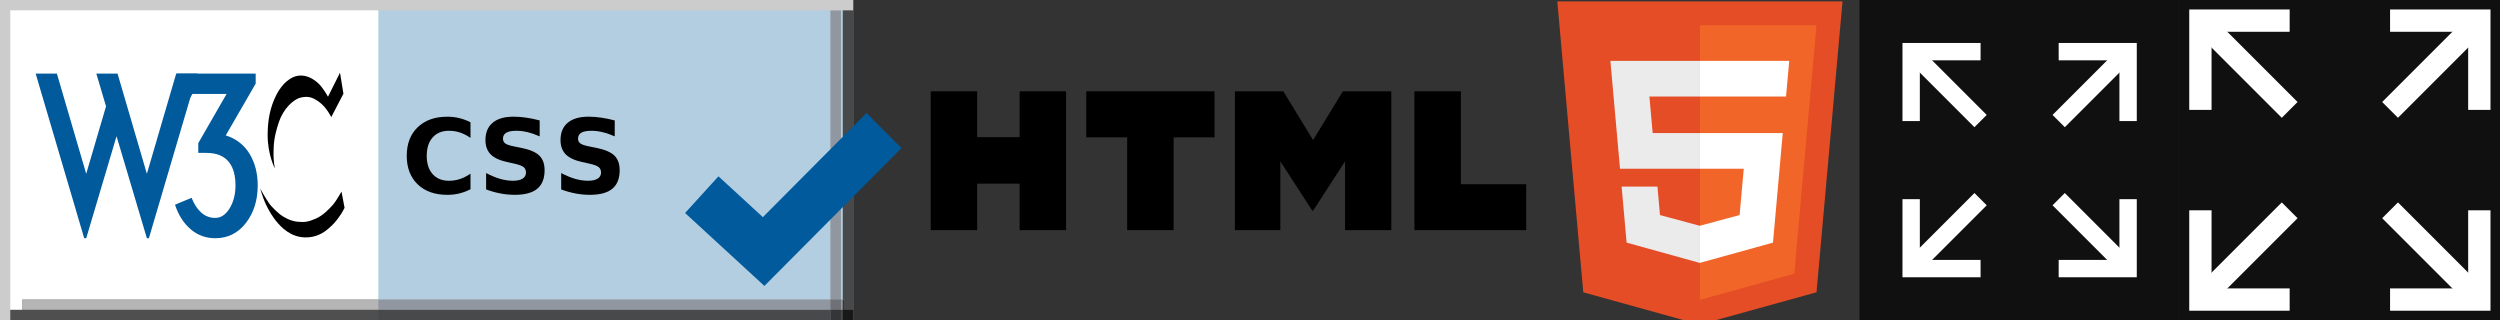 <?xml version="1.0" encoding="UTF-8" standalone="no"?>
<!-- Created with Inkscape (http://www.inkscape.org/) -->

<svg
   xmlns:dc="http://purl.org/dc/elements/1.1/"
   xmlns:cc="http://creativecommons.org/ns#"
   xmlns:rdf="http://www.w3.org/1999/02/22-rdf-syntax-ns#"
   xmlns:svg="http://www.w3.org/2000/svg"
   xmlns="http://www.w3.org/2000/svg"
   xmlns:xlink="http://www.w3.org/1999/xlink"
   xmlns:sodipodi="http://sodipodi.sourceforge.net/DTD/sodipodi-0.dtd"
   xmlns:inkscape="http://www.inkscape.org/namespaces/inkscape"
   width="242"
   height="31"
   id="svg2"
   version="1.1"
   inkscape:version="0.48.2 r9819"
   sodipodi:docname="csssprites.svg"
   inkscape:export-filename="/home/mjki2mb2/dynamo-site/htdocs/style/csssprites.png"
   inkscape:export-xdpi="90"
   inkscape:export-ydpi="90">
  <rect width="100%" height="100%" fill="#333333" stroke="none"/>
  <defs
     id="defs4">
    <marker
       inkscape:stockid="EmptyTriangleOutL"
       orient="auto"
       refY="0"
       refX="0"
       id="EmptyTriangleOutL"
       style="overflow:visible">
      <path
         id="path4207"
         d="m 5.77,0 -8.65,5 0,-10 8.65,5 z"
         style="fill:#ffffff;fill-rule:evenodd;stroke:#000000;stroke-width:1pt;marker-start:none"
         transform="matrix(0.8,0,0,0.8,-4.8,0)"
         inkscape:connector-curvature="0" />
    </marker>
    <marker
       inkscape:stockid="Tail"
       orient="auto"
       refY="0"
       refX="0"
       id="Tail"
       style="overflow:visible">
      <g
         id="g4082"
         transform="scale(-1.2,-1.2)">
        <path
           id="path4084"
           d="M -3.805,-3.959 0.544,0"
           style="fill:none;stroke:#000000;stroke-width:0.8;stroke-linecap:round;marker-start:none;marker-end:none"
           inkscape:connector-curvature="0" />
        <path
           id="path4086"
           d="M -1.287,-3.959 3.062,0"
           style="fill:none;stroke:#000000;stroke-width:0.8;stroke-linecap:round;marker-start:none;marker-end:none"
           inkscape:connector-curvature="0" />
        <path
           id="path4088"
           d="M 1.305,-3.959 5.654,0"
           style="fill:none;stroke:#000000;stroke-width:0.8;stroke-linecap:round;marker-start:none;marker-end:none"
           inkscape:connector-curvature="0" />
        <path
           id="path4090"
           d="M -3.805,4.178 0.544,0.22"
           style="fill:none;stroke:#000000;stroke-width:0.8;stroke-linecap:round;marker-start:none;marker-end:none"
           inkscape:connector-curvature="0" />
        <path
           id="path4092"
           d="M -1.287,4.178 3.062,0.22"
           style="fill:none;stroke:#000000;stroke-width:0.8;stroke-linecap:round;marker-start:none;marker-end:none"
           inkscape:connector-curvature="0" />
        <path
           id="path4094"
           d="M 1.305,4.178 5.654,0.22"
           style="fill:none;stroke:#000000;stroke-width:0.8;stroke-linecap:round;marker-start:none;marker-end:none"
           inkscape:connector-curvature="0" />
      </g>
    </marker>
    <clipPath
       id="XMLID_666_">
      <use
         height="1052.362"
         width="744.094"
         y="0"
         x="0"
         xlink:href="#XMLID_640_"
         id="use3042" />
    </clipPath>
    <clipPath
       id="XMLID_667_">
      <use
         height="1052.362"
         width="744.094"
         y="0"
         x="0"
         xlink:href="#XMLID_642_"
         id="use3074" />
    </clipPath>
    <clipPath
       id="XMLID_668_">
      <use
         height="1052.362"
         width="744.094"
         y="0"
         x="0"
         xlink:href="#XMLID_644_"
         id="use3100" />
    </clipPath>
    <clipPath
       id="XMLID_669_">
      <use
         height="1052.362"
         width="744.094"
         y="0"
         x="0"
         xlink:href="#XMLID_646_"
         id="use3138" />
    </clipPath>
    <clipPath
       id="XMLID_670_">
      <use
         height="1052.362"
         width="744.094"
         y="0"
         x="0"
         xlink:href="#XMLID_648_"
         id="use3170" />
    </clipPath>
    <clipPath
       id="XMLID_671_">
      <use
         height="1052.362"
         width="744.094"
         y="0"
         x="0"
         xlink:href="#XMLID_650_"
         id="use3202" />
    </clipPath>
    <clipPath
       id="XMLID_672_">
      <use
         height="1052.362"
         width="744.094"
         y="0"
         x="0"
         xlink:href="#XMLID_652_"
         id="use3228" />
    </clipPath>
    <clipPath
       id="XMLID_673_">
      <use
         height="1052.362"
         width="744.094"
         y="0"
         x="0"
         xlink:href="#XMLID_654_"
         id="use3260" />
    </clipPath>
    <clipPath
       id="XMLID_674_">
      <use
         height="1052.362"
         width="744.094"
         y="0"
         x="0"
         xlink:href="#XMLID_656_"
         id="use3286" />
    </clipPath>
    <clipPath
       id="XMLID_675_">
      <use
         height="1052.362"
         width="744.094"
         y="0"
         x="0"
         xlink:href="#XMLID_658_"
         id="use3318" />
    </clipPath>
    <clipPath
       id="XMLID_676_">
      <use
         height="1052.362"
         width="744.094"
         y="0"
         x="0"
         xlink:href="#XMLID_660_"
         id="use3350" />
    </clipPath>
    <clipPath
       id="XMLID_677_">
      <use
         height="1052.362"
         width="744.094"
         y="0"
         x="0"
         xlink:href="#XMLID_662_"
         id="use3382" />
    </clipPath>
    <clipPath
       id="XMLID_678_">
      <use
         height="1052.362"
         width="744.094"
         y="0"
         x="0"
         xlink:href="#XMLID_664_"
         id="use3408" />
    </clipPath>
    <marker
       inkscape:stockid="EmptyTriangleOutL"
       orient="auto"
       refY="0"
       refX="0"
       id="EmptyTriangleOutL-2"
       style="overflow:visible">
      <path
         inkscape:connector-curvature="0"
         id="path4207-4"
         d="m 5.77,0 -8.65,5 0,-10 8.65,5 z"
         style="fill:#ffffff;fill-rule:evenodd;stroke:#000000;stroke-width:1pt;marker-start:none"
         transform="matrix(0.8,0,0,0.8,-4.8,0)" />
    </marker>
  </defs>
  <sodipodi:namedview
     id="base"
     pagecolor="#e7f7ff"
     bordercolor="#666666"
     borderopacity="1.0"
     inkscape:pageopacity="0"
     inkscape:pageshadow="2"
     inkscape:zoom="11.2"
     inkscape:cx="217.92749"
     inkscape:cy="7.9667671"
     inkscape:document-units="px"
     inkscape:current-layer="layer1"
     showgrid="true"
     inkscape:window-width="1280"
     inkscape:window-height="977"
     inkscape:window-x="0"
     inkscape:window-y="25"
     inkscape:window-maximized="1"
     fit-margin-top="0"
     fit-margin-left="0"
     fit-margin-right="0"
     fit-margin-bottom="0">
    <inkscape:grid
       type="xygrid"
       id="grid2985"
       empspacing="5"
       visible="true"
       enabled="true"
       snapvisiblegridlinesonly="true" />
  </sodipodi:namedview>
  <g
     inkscape:label="Layer 1"
     inkscape:groupmode="layer"
     id="layer1"
     transform="translate(0,-1022.477)">
    <g
       id="g4322"
       transform="translate(-96,0)">
      <g
         transform="matrix(1.001,0,0,1,-34.372,2.391)"
         id="g3116">
        <path
           inkscape:connector-curvature="0"
           d="m 220.246,1028.925 h 4.491 v 4.437 h 4.108 v -4.437 h 4.491 v 13.438 h -4.491 v -4.5 h -4.108 v 4.5 h -4.491 v -13.438 z"
           id="path3068" />
        <path
           inkscape:connector-curvature="0"
           d="m 239.243,1033.381 h -3.954 v -4.456 h 12.401 v 4.456 h -3.956 v 8.982 h -4.491 v -8.982 z"
           id="path3070" />
        <path
           inkscape:connector-curvature="0"
           d="m 249.659,1028.925 h 4.683 l 2.881,4.721 2.878,-4.721 h 4.685 v 13.438 h -4.473 v -6.66 l -3.09,4.778 h -0.077 l -3.092,-4.778 v 6.66 h -4.395 v -13.438 z"
           id="path3072" />
        <path
           inkscape:connector-curvature="0"
           d="m 267.021,1028.925 h 4.493 v 8.996 h 6.316 v 4.442 h -10.809 v -13.438 z"
           id="path3074" />
      </g>
      <g
         transform="matrix(1.436,0,0,1.435,-28.152,-455.146)"
         id="g3108">
        <polygon
           style="fill:#e44d26"
           points="107.644,470.877 74.633,100.62 437.367,100.62 404.321,470.819 255.778,512 "
           id="polygon3060"
           transform="matrix(0.053,0,0,0.053,187.479,1024.464)" />
        <polygon
           style="fill:#f16529"
           points="376.03,447.246 404.27,130.894 256,130.894 256,480.523 "
           id="polygon3062"
           transform="matrix(0.053,0,0,0.053,187.479,1024.464)" />
        <polygon
           style="fill:#ebebeb"
           points="255.843,176.305 142.132,176.305 143.219,188.488 154.38,313.627 256,313.627 256,268.217 195.91,268.217 191.76,221.716 256,221.716 256,176.305 "
           id="polygon3064"
           transform="matrix(0.053,0,0,0.053,187.479,1024.464)" />
        <polygon
           style="fill:#ebebeb"
           points="201.994,336.333 177.419,336.333 156.409,336.333 162.771,407.634 255.791,433.457 256,433.399 256,386.153 255.801,386.206 205.227,372.55 "
           id="polygon3066"
           transform="matrix(0.053,0,0,0.053,187.479,1024.464)" />
        <polygon
           style="fill:#ffffff"
           points="255.843,268.217 255.843,313.627 311.761,313.627 306.49,372.521 255.843,386.191 255.843,433.435 348.937,407.634 349.62,399.962 360.291,280.411 361.399,268.217 349.162,268.217 "
           id="polygon3076"
           transform="matrix(0.053,0,0,0.053,187.479,1024.464)" />
        <polygon
           style="fill:#ffffff"
           points="365.385,221.716 365.531,221.716 366.442,211.509 368.511,188.488 369.597,176.305 255.843,176.305 255.843,204.509 255.843,221.605 255.843,221.716 365.385,221.716 "
           id="polygon3078"
           transform="matrix(0.053,0,0,0.053,187.479,1024.464)" />
      </g>
    </g>
    <g
       shape-rendering="geometricPrecision"
       text-rendering="geometricPrecision"
       image-rendering="optimizeQuality"
       id="g3001"
       transform="matrix(0.995,0,0,1,0,1022.477)">
      <g
         shape-rendering="geometricPrecision"
         text-rendering="geometricPrecision"
         image-rendering="optimizeQuality"
         id="g3003">
        <g
           id="Background" />
        <g
           id="Guides" />
        <g
           id="Foreground">
          <g
             id="g3008">
            <polygon
               style="fill:none"
               points="0,0 0,0 88,0 88,31 0,31 "
               id="polygon3010" />
            <path
               style="fill:none"
               inkscape:connector-curvature="0"
               d="M 44,15.5"
               id="path3012" />
          </g>
          <g
             id="g3014">
            <polygon
               style="fill:#b3cee1"
               points="0,0 0,0 83,0 83,31 0,31 "
               id="polygon3016" />
            <path
               style="fill:#b3cee1"
               inkscape:connector-curvature="0"
               d="M 41.5,15.5"
               id="path3018" />
          </g>
          <g
             id="g3020">
            <polygon
               style="fill:#ffffff"
               points="0.365,0 0.365,0 36.809,0 36.809,31 0.365,31 "
               id="polygon3022" />
            <path
               style="fill:#ffffff"
               inkscape:connector-curvature="0"
               d="M 18.587,15.5"
               id="path3024" />
          </g>
          <g
             id="g3026">
            <polygon
               style="fill:none"
               points="4.692,2.291 4.692,2.291 44.697,2.291 44.697,26.897 4.692,26.897 "
               id="polygon3028" />
            <path
               style="fill:none"
               inkscape:connector-curvature="0"
               d="M 24.695,14.594"
               id="path3030" />
          </g>
          <g
             id="g3032">
            <g
               id="g3034">
              <defs
                 id="defs3036">
                <polygon
                   points="0,30 0,30 83,30 83,31 0,31 "
                   id="XMLID_640_" />
              </defs>
              <use
                 height="1052.362"
                 width="744.094"
                 y="0"
                 x="0"
                 style="fill:#504d4c"
                 xlink:href="#XMLID_640_"
                 id="use3039" />
              <clipPath
                 id="clipPath3526">
                <use
                   height="1052.362"
                   width="744.094"
                   y="0"
                   x="0"
                   xlink:href="#XMLID_640_"
                   id="use3528" />
              </clipPath>
              <g
                 clip-path="url(#XMLID_666_)"
                 id="g3044">
                <g
                   id="g3046">
                  <polygon
                     style="fill:none"
                     points="0,0 0,0 88,0 88,31 0,31 "
                     id="polygon3048" />
                  <path
                     style="fill:none"
                     inkscape:connector-curvature="0"
                     d="M 44,15.5"
                     id="path3050" />
                </g>
                <g
                   id="g3052">
                  <polygon
                     style="fill:#48494b"
                     points="0,0 0,0 83,0 83,31 0,31 "
                     id="polygon3054" />
                  <path
                     style="fill:#48494b"
                     inkscape:connector-curvature="0"
                     d="M 41.5,15.5"
                     id="path3056" />
                </g>
                <g
                   id="g3058">
                  <polygon
                     style="fill:#4f4f4f"
                     points="0.365,0 0.365,0 36.809,0 36.809,31 0.365,31 "
                     id="polygon3060-2" />
                  <path
                     style="fill:#4f4f4f"
                     inkscape:connector-curvature="0"
                     d="M 18.587,15.5"
                     id="path3062" />
                </g>
              </g>
            </g>
          </g>
          <g
             id="g3064">
            <g
               id="g3066">
              <defs
                 id="defs3068">
                <polygon
                   points="82,0 82,0 83,0 83,31 82,31 "
                   id="XMLID_642_" />
              </defs>
              <use
                 height="1052.362"
                 width="744.094"
                 y="0"
                 x="0"
                 style="fill:#504d4c"
                 xlink:href="#XMLID_642_"
                 id="use3071" />
              <clipPath
                 id="clipPath3545">
                <use
                   height="1052.362"
                   width="744.094"
                   y="0"
                   x="0"
                   xlink:href="#XMLID_642_"
                   id="use3547" />
              </clipPath>
              <g
                 clip-path="url(#XMLID_667_)"
                 id="g3076">
                <g
                   id="g3078">
                  <polygon
                     style="fill:none"
                     points="0,0 0,0 88,0 88,31 0,31 "
                     id="polygon3080" />
                  <path
                     style="fill:none"
                     inkscape:connector-curvature="0"
                     d="M 44,15.5"
                     id="path3082" />
                </g>
                <g
                   id="g3084">
                  <polygon
                     style="fill:#48494b"
                     points="0,0 0,0 83,0 83,31 0,31 "
                     id="polygon3086" />
                  <path
                     style="fill:#48494b"
                     inkscape:connector-curvature="0"
                     d="M 41.5,15.5"
                     id="path3088" />
                </g>
                <g
                   id="g3090">
                  <g
                     id="g3092">
                    <defs
                       id="defs3094">
                      <polygon
                         points="0,30 0,30 83,30 83,31 0,31 "
                         id="XMLID_644_" />
                    </defs>
                    <use
                       height="1052.362"
                       width="744.094"
                       y="0"
                       x="0"
                       style="fill:#191919"
                       xlink:href="#XMLID_644_"
                       id="use3097" />
                    <clipPath
                       id="clipPath3561">
                      <use
                         height="1052.362"
                         width="744.094"
                         y="0"
                         x="0"
                         xlink:href="#XMLID_644_"
                         id="use3563" />
                    </clipPath>
                    <g
                       clip-path="url(#XMLID_668_)"
                       id="g3102">
                      <g
                         id="g3104">
                        <polygon
                           style="fill:none"
                           points="0,0 0,0 88,0 88,31 0,31 "
                           id="polygon3106" />
                        <path
                           style="fill:none"
                           inkscape:connector-curvature="0"
                           d="M 44,15.5"
                           id="path3108" />
                      </g>
                      <g
                         id="g3110">
                        <polygon
                           style="fill:#181818"
                           points="0,0 0,0 83,0 83,31 0,31 "
                           id="polygon3112" />
                        <path
                           style="fill:#181818"
                           inkscape:connector-curvature="0"
                           d="M 41.5,15.5"
                           id="path3114" />
                      </g>
                      <g
                         id="g3116-4">
                        <polygon
                           style="fill:#191919"
                           points="0.365,0 0.365,0 36.809,0 36.809,31 0.365,31 "
                           id="polygon3118" />
                        <path
                           style="fill:#191919"
                           inkscape:connector-curvature="0"
                           d="M 18.587,15.5"
                           id="path3120" />
                      </g>
                    </g>
                  </g>
                </g>
              </g>
            </g>
          </g>
          <g
             id="g3122">
            <polygon
               style="fill:#cccccc"
               points="0,0 0,0 1,0 1,31 0,31 "
               id="polygon3124" />
            <path
               style="fill:#cccccc"
               inkscape:connector-curvature="0"
               d="M 0.5,15.5"
               id="path3126" />
          </g>
          <g
             id="g3128">
            <g
               id="g3130">
              <defs
                 id="defs3132">
                <polygon
                   points="2.16,29.005 2.16,29.005 82.16,29.005 82.16,30.005 2.16,30.005 "
                   id="XMLID_646_" />
              </defs>
              <use
                 height="1052.362"
                 width="744.094"
                 y="0"
                 x="0"
                 style="fill:#9e9c9c"
                 xlink:href="#XMLID_646_"
                 id="use3135" />
              <clipPath
                 id="clipPath3583">
                <use
                   height="1052.362"
                   width="744.094"
                   y="0"
                   x="0"
                   xlink:href="#XMLID_646_"
                   id="use3585" />
              </clipPath>
              <g
                 clip-path="url(#XMLID_669_)"
                 id="g3140">
                <g
                   id="g3142">
                  <polygon
                     style="fill:none"
                     points="0,0 0,0 88,0 88,31 0,31 "
                     id="polygon3144" />
                  <path
                     style="fill:none"
                     inkscape:connector-curvature="0"
                     d="M 44,15.5"
                     id="path3146" />
                </g>
                <g
                   id="g3148">
                  <polygon
                     style="fill:#9097a0"
                     points="0,0 0,0 83,0 83,31 0,31 "
                     id="polygon3150" />
                  <path
                     style="fill:#9097a0"
                     inkscape:connector-curvature="0"
                     d="M 41.5,15.5"
                     id="path3152" />
                </g>
                <g
                   id="g3154">
                  <polygon
                     style="fill:#b5b5b5"
                     points="0.365,0 0.365,0 36.809,0 36.809,31 0.365,31 "
                     id="polygon3156" />
                  <path
                     style="fill:#b5b5b5"
                     inkscape:connector-curvature="0"
                     d="M 18.587,15.5"
                     id="path3158" />
                </g>
                <g
                   id="g3160">
                  <g
                     id="g3162">
                    <defs
                       id="defs3164">
                      <polygon
                         points="0,30 0,30 83,30 83,31 0,31 "
                         id="XMLID_648_" />
                    </defs>
                    <use
                       height="1052.362"
                       width="744.094"
                       y="0"
                       x="0"
                       style="fill:#383838"
                       xlink:href="#XMLID_648_"
                       id="use3167" />
                    <clipPath
                       id="clipPath3602">
                      <use
                         height="1052.362"
                         width="744.094"
                         y="0"
                         x="0"
                         xlink:href="#XMLID_648_"
                         id="use3604" />
                    </clipPath>
                    <g
                       clip-path="url(#XMLID_670_)"
                       id="g3172">
                      <g
                         id="g3174">
                        <polygon
                           style="fill:none"
                           points="0,0 0,0 88,0 88,31 0,31 "
                           id="polygon3176" />
                        <path
                           style="fill:none"
                           inkscape:connector-curvature="0"
                           d="M 44,15.5"
                           id="path3178" />
                      </g>
                      <g
                         id="g3180">
                        <polygon
                           style="fill:#343536"
                           points="0,0 0,0 83,0 83,31 0,31 "
                           id="polygon3182" />
                        <path
                           style="fill:#343536"
                           inkscape:connector-curvature="0"
                           d="M 41.5,15.5"
                           id="path3184" />
                      </g>
                      <g
                         id="g3186">
                        <polygon
                           style="fill:#383838"
                           points="0.365,0 0.365,0 36.809,0 36.809,31 0.365,31 "
                           id="polygon3188" />
                        <path
                           style="fill:#383838"
                           inkscape:connector-curvature="0"
                           d="M 18.587,15.5"
                           id="path3190" />
                      </g>
                    </g>
                  </g>
                </g>
                <g
                   id="g3192">
                  <g
                     id="g3194">
                    <defs
                       id="defs3196">
                      <polygon
                         points="82,0 82,0 83,0 83,31 82,31 "
                         id="XMLID_650_" />
                    </defs>
                    <use
                       height="1052.362"
                       width="744.094"
                       y="0"
                       x="0"
                       style="fill:#383838"
                       xlink:href="#XMLID_650_"
                       id="use3199" />
                    <clipPath
                       id="clipPath3621">
                      <use
                         height="1052.362"
                         width="744.094"
                         y="0"
                         x="0"
                         xlink:href="#XMLID_650_"
                         id="use3623" />
                    </clipPath>
                    <g
                       clip-path="url(#XMLID_671_)"
                       id="g3204">
                      <g
                         id="g3206">
                        <polygon
                           style="fill:none"
                           points="0,0 0,0 88,0 88,31 0,31 "
                           id="polygon3208" />
                        <path
                           style="fill:none"
                           inkscape:connector-curvature="0"
                           d="M 44,15.5"
                           id="path3210" />
                      </g>
                      <g
                         id="g3212">
                        <polygon
                           style="fill:#343536"
                           points="0,0 0,0 83,0 83,31 0,31 "
                           id="polygon3214" />
                        <path
                           style="fill:#343536"
                           inkscape:connector-curvature="0"
                           d="M 41.5,15.5"
                           id="path3216" />
                      </g>
                      <g
                         id="g3218">
                        <g
                           id="g3220">
                          <defs
                             id="defs3222">
                            <polygon
                               points="0,30 0,30 83,30 83,31 0,31 "
                               id="XMLID_652_" />
                          </defs>
                          <use
                             height="1052.362"
                             width="744.094"
                             y="0"
                             x="0"
                             style="fill:#131313"
                             xlink:href="#XMLID_652_"
                             id="use3225" />
                          <clipPath
                             id="clipPath3637">
                            <use
                               height="1052.362"
                               width="744.094"
                               y="0"
                               x="0"
                               xlink:href="#XMLID_652_"
                               id="use3639" />
                          </clipPath>
                          <g
                             clip-path="url(#XMLID_672_)"
                             id="g3230">
                            <g
                               id="g3232">
                              <polygon
                                 style="fill:none"
                                 points="0,0 0,0 88,0 88,31 0,31 "
                                 id="polygon3234" />
                              <path
                                 style="fill:none"
                                 inkscape:connector-curvature="0"
                                 d="M 44,15.5"
                                 id="path3236" />
                            </g>
                            <g
                               id="g3238">
                              <polygon
                                 style="fill:#131313"
                                 points="0,0 0,0 83,0 83,31 0,31 "
                                 id="polygon3240" />
                              <path
                                 style="fill:#131313"
                                 inkscape:connector-curvature="0"
                                 d="M 41.5,15.5"
                                 id="path3242" />
                            </g>
                            <g
                               id="g3244">
                              <polygon
                                 style="fill:#131313"
                                 points="0.365,0 0.365,0 36.809,0 36.809,31 0.365,31 "
                                 id="polygon3246" />
                              <path
                                 style="fill:#131313"
                                 inkscape:connector-curvature="0"
                                 d="M 18.587,15.5"
                                 id="path3248" />
                            </g>
                          </g>
                        </g>
                      </g>
                    </g>
                  </g>
                </g>
              </g>
            </g>
          </g>
          <g
             id="g3250">
            <g
               id="g3252">
              <defs
                 id="defs3254">
                <polygon
                   points="80.806,1 80.806,1 81.806,1 81.806,31 80.806,31 "
                   id="XMLID_654_" />
              </defs>
              <use
                 height="1052.362"
                 width="744.094"
                 y="0"
                 x="0"
                 style="fill:#9e9c9c"
                 xlink:href="#XMLID_654_"
                 id="use3257" />
              <clipPath
                 id="clipPath3656">
                <use
                   height="1052.362"
                   width="744.094"
                   y="0"
                   x="0"
                   xlink:href="#XMLID_654_"
                   id="use3658" />
              </clipPath>
              <g
                 clip-path="url(#XMLID_673_)"
                 id="g3262">
                <g
                   id="g3264">
                  <polygon
                     style="fill:none"
                     points="0,0 0,0 88,0 88,31 0,31 "
                     id="polygon3266" />
                  <path
                     style="fill:none"
                     inkscape:connector-curvature="0"
                     d="M 44,15.5"
                     id="path3268" />
                </g>
                <g
                   id="g3270">
                  <polygon
                     style="fill:#9097a0"
                     points="0,0 0,0 83,0 83,31 0,31 "
                     id="polygon3272" />
                  <path
                     style="fill:#9097a0"
                     inkscape:connector-curvature="0"
                     d="M 41.5,15.5"
                     id="path3274" />
                </g>
                <g
                   id="g3276">
                  <g
                     id="g3278">
                    <defs
                       id="defs3280">
                      <polygon
                         points="0,30 0,30 83,30 83,31 0,31 "
                         id="XMLID_656_" />
                    </defs>
                    <use
                       height="1052.362"
                       width="744.094"
                       y="0"
                       x="0"
                       style="fill:#383838"
                       xlink:href="#XMLID_656_"
                       id="use3283" />
                    <clipPath
                       id="clipPath3672">
                      <use
                         height="1052.362"
                         width="744.094"
                         y="0"
                         x="0"
                         xlink:href="#XMLID_656_"
                         id="use3674" />
                    </clipPath>
                    <g
                       clip-path="url(#XMLID_674_)"
                       id="g3288">
                      <g
                         id="g3290">
                        <polygon
                           style="fill:none"
                           points="0,0 0,0 88,0 88,31 0,31 "
                           id="polygon3292" />
                        <path
                           style="fill:none"
                           inkscape:connector-curvature="0"
                           d="M 44,15.5"
                           id="path3294" />
                      </g>
                      <g
                         id="g3296">
                        <polygon
                           style="fill:#343536"
                           points="0,0 0,0 83,0 83,31 0,31 "
                           id="polygon3298" />
                        <path
                           style="fill:#343536"
                           inkscape:connector-curvature="0"
                           d="M 41.5,15.5"
                           id="path3300" />
                      </g>
                      <g
                         id="g3302">
                        <polygon
                           style="fill:#383838"
                           points="0.365,0 0.365,0 36.809,0 36.809,31 0.365,31 "
                           id="polygon3304" />
                        <path
                           style="fill:#383838"
                           inkscape:connector-curvature="0"
                           d="M 18.587,15.5"
                           id="path3306" />
                      </g>
                    </g>
                  </g>
                </g>
                <g
                   id="g3308">
                  <g
                     id="g3310">
                    <defs
                       id="defs3312">
                      <polygon
                         points="2.16,29.005 2.16,29.005 82.16,29.005 82.16,30.005 2.16,30.005 "
                         id="XMLID_658_" />
                    </defs>
                    <use
                       height="1052.362"
                       width="744.094"
                       y="0"
                       x="0"
                       style="fill:#818181"
                       xlink:href="#XMLID_658_"
                       id="use3315" />
                    <clipPath
                       id="clipPath3691">
                      <use
                         height="1052.362"
                         width="744.094"
                         y="0"
                         x="0"
                         xlink:href="#XMLID_658_"
                         id="use3693" />
                    </clipPath>
                    <g
                       clip-path="url(#XMLID_675_)"
                       id="g3320">
                      <g
                         id="g3322">
                        <polygon
                           style="fill:none"
                           points="0,0 0,0 88,0 88,31 0,31 "
                           id="polygon3324" />
                        <path
                           style="fill:none"
                           inkscape:connector-curvature="0"
                           d="M 44,15.5"
                           id="path3326" />
                      </g>
                      <g
                         id="g3328">
                        <polygon
                           style="fill:#6e7176"
                           points="0,0 0,0 83,0 83,31 0,31 "
                           id="polygon3330" />
                        <path
                           style="fill:#6e7176"
                           inkscape:connector-curvature="0"
                           d="M 41.5,15.5"
                           id="path3332" />
                      </g>
                      <g
                         id="g3334">
                        <polygon
                           style="fill:#818181"
                           points="0.365,0 0.365,0 36.809,0 36.809,31 0.365,31 "
                           id="polygon3336" />
                        <path
                           style="fill:#818181"
                           inkscape:connector-curvature="0"
                           d="M 18.587,15.5"
                           id="path3338" />
                      </g>
                      <g
                         id="g3340">
                        <g
                           id="g3342">
                          <defs
                             id="defs3344">
                            <polygon
                               points="0,30 0,30 83,30 83,31 0,31 "
                               id="XMLID_660_" />
                          </defs>
                          <use
                             height="1052.362"
                             width="744.094"
                             y="0"
                             x="0"
                             style="fill:#272727"
                             xlink:href="#XMLID_660_"
                             id="use3347" />
                          <clipPath
                             id="clipPath3710">
                            <use
                               height="1052.362"
                               width="744.094"
                               y="0"
                               x="0"
                               xlink:href="#XMLID_660_"
                               id="use3712" />
                          </clipPath>
                          <g
                             clip-path="url(#XMLID_676_)"
                             id="g3352">
                            <g
                               id="g3354">
                              <polygon
                                 style="fill:none"
                                 points="0,0 0,0 88,0 88,31 0,31 "
                                 id="polygon3356" />
                              <path
                                 style="fill:none"
                                 inkscape:connector-curvature="0"
                                 d="M 44,15.5"
                                 id="path3358" />
                            </g>
                            <g
                               id="g3360">
                              <polygon
                                 style="fill:#252626"
                                 points="0,0 0,0 83,0 83,31 0,31 "
                                 id="polygon3362" />
                              <path
                                 style="fill:#252626"
                                 inkscape:connector-curvature="0"
                                 d="M 41.5,15.5"
                                 id="path3364" />
                            </g>
                            <g
                               id="g3366">
                              <polygon
                                 style="fill:#272727"
                                 points="0.365,0 0.365,0 36.809,0 36.809,31 0.365,31 "
                                 id="polygon3368" />
                              <path
                                 style="fill:#272727"
                                 inkscape:connector-curvature="0"
                                 d="M 18.587,15.5"
                                 id="path3370" />
                            </g>
                          </g>
                        </g>
                      </g>
                      <g
                         id="g3372">
                        <g
                           id="g3374">
                          <defs
                             id="defs3376">
                            <polygon
                               points="82,0 82,0 83,0 83,31 82,31 "
                               id="XMLID_662_" />
                          </defs>
                          <use
                             height="1052.362"
                             width="744.094"
                             y="0"
                             x="0"
                             style="fill:#272727"
                             xlink:href="#XMLID_662_"
                             id="use3379" />
                          <clipPath
                             id="clipPath3729">
                            <use
                               height="1052.362"
                               width="744.094"
                               y="0"
                               x="0"
                               xlink:href="#XMLID_662_"
                               id="use3731" />
                          </clipPath>
                          <g
                             clip-path="url(#XMLID_677_)"
                             id="g3384">
                            <g
                               id="g3386">
                              <polygon
                                 style="fill:none"
                                 points="0,0 0,0 88,0 88,31 0,31 "
                                 id="polygon3388" />
                              <path
                                 style="fill:none"
                                 inkscape:connector-curvature="0"
                                 d="M 44,15.5"
                                 id="path3390" />
                            </g>
                            <g
                               id="g3392">
                              <polygon
                                 style="fill:#252626"
                                 points="0,0 0,0 83,0 83,31 0,31 "
                                 id="polygon3394" />
                              <path
                                 style="fill:#252626"
                                 inkscape:connector-curvature="0"
                                 d="M 41.5,15.5"
                                 id="path3396" />
                            </g>
                            <g
                               id="g3398">
                              <g
                                 id="g3400">
                                <defs
                                   id="defs3402">
                                <polygon
                                   points="0,30 0,30 83,30 83,31 0,31 "
                                   id="XMLID_664_" />
                                </defs>
                                <use
                                   height="1052.362"
                                   width="744.094"
                                   y="0"
                                   x="0"
                                   style="fill:#101010"
                                   xlink:href="#XMLID_664_"
                                   id="use3405" />
                                <clipPath
                                   id="clipPath3745">
                                <use
                                   height="1052.362"
                                   width="744.094"
                                   y="0"
                                   x="0"
                                   xlink:href="#XMLID_664_"
                                   id="use3747" />
                                </clipPath>
                                <g
                                   clip-path="url(#XMLID_678_)"
                                   id="g3410">
                                <g
                                   id="g3412">
                                <polygon
                                   style="fill:none"
                                   points="0,0 0,0 88,0 88,31 0,31 "
                                   id="polygon3414" />
                                <path
                                   style="fill:none"
                                   inkscape:connector-curvature="0"
                                   d="M 44,15.5"
                                   id="path3416" />
                                </g>
                                <g
                                   id="g3418">
                                <polygon
                                   style="fill:#101010"
                                   points="0,0 0,0 83,0 83,31 0,31 "
                                   id="polygon3420" />
                                <path
                                   style="fill:#101010"
                                   inkscape:connector-curvature="0"
                                   d="M 41.5,15.5"
                                   id="path3422" />
                                </g>
                                <g
                                   id="g3424">
                                <polygon
                                   style="fill:#101010"
                                   points="0.365,0 0.365,0 36.809,0 36.809,31 0.365,31 "
                                   id="polygon3426" />
                                <path
                                   style="fill:#101010"
                                   inkscape:connector-curvature="0"
                                   d="M 18.587,15.5"
                                   id="path3428" />
                                </g>
                                </g>
                              </g>
                            </g>
                          </g>
                        </g>
                      </g>
                    </g>
                  </g>
                </g>
              </g>
            </g>
          </g>
          <g
             id="g3430">
            <polygon
               style="fill:#cccccc"
               points="0,0 0,0 83,0 83,1 0,1 "
               id="polygon3432" />
            <path
               style="fill:#cccccc"
               inkscape:connector-curvature="0"
               d="M 41.5,0.5"
               id="path3434" />
          </g>
          <g
             id="g3436">
            <polyline
               style="fill:none;stroke:#005a9c;stroke-width:4.812;stroke-miterlimit:3.864"
               points="    68.273,18.844 74.291,24.348 86.001,12.637   "
               clip-rule="evenodd"
               stroke-miterlimit="3.864"
               id="polyline3438" />
          </g>
          <g
             id="g3440">
            <path
               style="fill-rule:evenodd"
               inkscape:connector-curvature="0"
               clip-rule="evenodd"
               d="m 45.772,18.318 c -0.345,0.179 -0.705,0.314 -1.079,0.406 -0.375,0.091 -0.765,0.136 -1.172,0.136 -1.214,0 -2.176,-0.338 -2.886,-1.015 -0.71,-0.681 -1.064,-1.602 -1.064,-2.764 0,-1.165 0.354,-2.086 1.064,-2.763 0.709,-0.681 1.671,-1.021 2.886,-1.021 0.407,0 0.797,0.045 1.172,0.137 0.374,0.091 0.734,0.226 1.079,0.405 v 1.508 c -0.349,-0.237 -0.692,-0.412 -1.03,-0.522 -0.339,-0.111 -0.695,-0.166 -1.069,-0.166 -0.671,0 -1.198,0.215 -1.582,0.645 -0.384,0.43 -0.576,1.022 -0.576,1.777 0,0.752 0.192,1.343 0.576,1.773 0.384,0.43 0.911,0.644 1.582,0.644 0.374,0 0.73,-0.055 1.069,-0.166 0.338,-0.111 0.682,-0.285 1.03,-0.522 v 1.508 z"
               id="path3442" />
            <path
               style="fill-rule:evenodd"
               inkscape:connector-curvature="0"
               clip-rule="evenodd"
               d="m 52.502,11.658 v 1.543 c -0.4,-0.179 -0.791,-0.314 -1.172,-0.405 -0.381,-0.091 -0.741,-0.137 -1.079,-0.137 -0.449,0 -0.781,0.062 -0.996,0.186 -0.215,0.124 -0.322,0.315 -0.322,0.576 0,0.195 0.072,0.348 0.215,0.459 0.146,0.107 0.41,0.2 0.791,0.278 l 0.801,0.161 c 0.811,0.163 1.387,0.41 1.729,0.742 0.342,0.332 0.513,0.804 0.513,1.416 0,0.804 -0.239,1.403 -0.718,1.797 -0.475,0.391 -1.203,0.585 -2.183,0.585 -0.462,0 -0.926,-0.043 -1.392,-0.131 C 48.224,18.64 47.758,18.51 47.293,18.337 V 16.75 c 0.466,0.247 0.915,0.434 1.348,0.562 0.437,0.124 0.856,0.185 1.26,0.185 0.41,0 0.725,-0.068 0.942,-0.205 0.218,-0.137 0.327,-0.332 0.327,-0.586 0,-0.228 -0.075,-0.404 -0.225,-0.527 -0.146,-0.124 -0.441,-0.234 -0.884,-0.333 l -0.728,-0.161 c -0.729,-0.156 -1.263,-0.406 -1.602,-0.748 -0.335,-0.342 -0.503,-0.802 -0.503,-1.381 0,-0.726 0.234,-1.284 0.703,-1.675 0.469,-0.391 1.143,-0.586 2.021,-0.586 0.4,0 0.813,0.031 1.235,0.093 0.425,0.06 0.863,0.15 1.315,0.27 z"
               id="path3444" />
            <path
               style="fill-rule:evenodd"
               inkscape:connector-curvature="0"
               clip-rule="evenodd"
               d="m 59.805,11.658 v 1.543 c -0.4,-0.179 -0.791,-0.314 -1.172,-0.405 -0.381,-0.091 -0.741,-0.137 -1.079,-0.137 -0.449,0 -0.781,0.062 -0.996,0.186 -0.215,0.124 -0.322,0.315 -0.322,0.576 0,0.195 0.072,0.348 0.215,0.459 0.146,0.107 0.41,0.2 0.791,0.278 l 0.801,0.161 c 0.811,0.163 1.387,0.41 1.729,0.742 0.342,0.332 0.513,0.804 0.513,1.416 0,0.804 -0.239,1.403 -0.718,1.797 -0.475,0.391 -1.203,0.585 -2.183,0.585 -0.462,0 -0.926,-0.043 -1.392,-0.131 C 55.526,18.64 55.061,18.51 54.596,18.337 V 16.75 c 0.465,0.247 0.915,0.434 1.348,0.562 0.436,0.124 0.856,0.185 1.26,0.185 0.41,0 0.724,-0.068 0.942,-0.205 0.218,-0.137 0.327,-0.332 0.327,-0.586 0,-0.228 -0.075,-0.404 -0.225,-0.527 -0.146,-0.124 -0.441,-0.234 -0.884,-0.333 l -0.728,-0.161 c -0.729,-0.156 -1.263,-0.406 -1.602,-0.748 -0.335,-0.342 -0.503,-0.802 -0.503,-1.381 0,-0.726 0.234,-1.284 0.703,-1.675 0.469,-0.391 1.143,-0.586 2.021,-0.586 0.4,0 0.812,0.031 1.235,0.093 0.425,0.06 0.862,0.15 1.315,0.27 z"
               id="path3446" />
          </g>
          <g
             id="g3448">
            <g
               id="g3450">
              <path
                 inkscape:connector-curvature="0"
                 d="m 33.077,7.037 0.334,2.034 -1.185,2.266 c 0,0 -0.455,-0.961 -1.21,-1.493 -0.636,-0.449 -1.051,-0.546 -1.699,-0.412 -0.833,0.171 -1.777,1.167 -2.189,2.395 -0.493,1.469 -0.498,2.179 -0.515,2.833 -0.027,1.046 0.137,1.665 0.137,1.665 0,0 -0.719,-1.331 -0.712,-3.279 0.005,-1.391 0.223,-2.652 0.867,-3.896 0.566,-1.094 1.408,-1.751 2.154,-1.828 0.772,-0.08 1.382,0.292 1.854,0.695 0.495,0.423 0.996,1.347 0.996,1.347 l 1.168,-2.327 z"
                 id="path3452" />
              <path
                 inkscape:connector-curvature="0"
                 d="m 33.222,18.546 c 0,0 -0.523,0.936 -0.85,1.296 -0.326,0.36 -0.91,0.996 -1.631,1.313 -0.721,0.317 -1.099,0.377 -1.811,0.309 -0.712,-0.069 -1.374,-0.481 -1.605,-0.652 -0.232,-0.172 -0.824,-0.678 -1.159,-1.15 -0.335,-0.472 -0.858,-1.417 -0.858,-1.417 0,0 0.292,0.946 0.474,1.348 0.105,0.231 0.428,0.938 0.886,1.553 0.427,0.574 1.257,1.562 2.519,1.786 1.262,0.223 2.128,-0.344 2.343,-0.481 0.214,-0.137 0.667,-0.516 0.953,-0.822 0.299,-0.32 0.582,-0.728 0.738,-0.972 0.114,-0.178 0.301,-0.541 0.301,-0.541 l -0.3,-1.57 z"
                 id="path3454" />
            </g>
            <g
               id="g3456">
              <path
                 style="fill:#005a9c"
                 inkscape:connector-curvature="0"
                 d="m 11.437,7.127 2.852,9.698 2.852,-9.698 h 2.065 L 14.486,23.06 H 14.289 L 11.338,13.185 8.388,23.06 H 8.191 L 3.47,7.127 h 2.065 l 2.852,9.698 1.928,-6.531 -0.943,-3.167 h 2.065 z"
                 id="path3458" />
              <path
                 style="fill:#005a9c"
                 inkscape:connector-curvature="0"
                 d="m 25.072,17.946 c 0,1.443 -0.384,2.656 -1.151,3.64 -0.767,0.983 -1.76,1.475 -2.98,1.475 -0.918,0 -1.718,-0.292 -2.4,-0.875 -0.682,-0.583 -1.187,-1.374 -1.515,-2.371 l 1.613,-0.668 c 0.236,0.604 0.548,1.079 0.935,1.426 0.387,0.348 0.843,0.521 1.367,0.521 0.551,0 1.016,-0.308 1.397,-0.924 0.381,-0.616 0.571,-1.357 0.571,-2.223 0,-0.957 -0.204,-1.698 -0.61,-2.223 C 21.827,15.108 21.085,14.8 20.076,14.8 h -0.787 v -0.944 l 2.754,-4.761 h -3.325 l -0.925,1.574 h -0.59 V 7.127 h 7.672 v 0.964 l -2.912,5.016 c 1.023,0.328 1.797,0.925 2.321,1.791 0.525,0.865 0.788,1.881 0.788,3.048 z"
                 id="path3460" />
            </g>
          </g>
        </g>
      </g>
    </g>
    <rect
       style="fill:#000000;fill-opacity:0.688;stroke:none"
       id="rect4039"
       width="31"
       height="31"
       x="180"
       y="1.5258789e-05"
       transform="translate(0,1022.477)" />
    <g
       id="g4800"
       style="stroke:#ffffff;stroke-width:2;stroke-miterlimit:4;stroke-dasharray:none"
       transform="matrix(0.84,0,0,0.84,32.12,165.236)">
      <path
         transform="translate(0,1022.477)"
         inkscape:connector-curvature="0"
         id="path4715"
         d="m 182,21 0,8 8,0"
         style="fill:none;stroke:#ffffff;stroke-width:2;stroke-linecap:butt;stroke-linejoin:miter;stroke-miterlimit:4;stroke-opacity:1;stroke-dasharray:none" />
      <path
         transform="translate(0,1022.477)"
         inkscape:connector-curvature="0"
         id="path4717"
         d="m 182,29 8,-8"
         style="fill:none;stroke:#ffffff;stroke-width:2;stroke-linecap:butt;stroke-linejoin:miter;stroke-miterlimit:4;stroke-opacity:1;stroke-dasharray:none" />
    </g>
    <g
       id="g4804"
       style="stroke:#ffffff;stroke-width:2;stroke-miterlimit:4;stroke-dasharray:none"
       transform="matrix(0.84,0,0,0.84,30.44,165.236)">
      <path
         inkscape:connector-curvature="0"
         id="path4715-8"
         d="m 209,1043.477 0,8 -8,0"
         style="fill:none;stroke:#ffffff;stroke-width:2;stroke-linecap:butt;stroke-linejoin:miter;stroke-miterlimit:4;stroke-opacity:1;stroke-dasharray:none" />
      <path
         inkscape:connector-curvature="0"
         id="path4717-8"
         d="m 209,1051.477 -8,-8"
         style="fill:none;stroke:#ffffff;stroke-width:2;stroke-linecap:butt;stroke-linejoin:miter;stroke-miterlimit:4;stroke-opacity:1;stroke-dasharray:none" />
    </g>
    <g
       id="g3401"
       transform="matrix(0.84,0,0,0.84,31.28,166.076)">
      <g
         transform="translate(-1,1)"
         style="stroke:#ffffff;stroke-width:2;stroke-miterlimit:4;stroke-dasharray:none"
         id="g4808">
        <path
           style="fill:none;stroke:#ffffff;stroke-width:2;stroke-linecap:butt;stroke-linejoin:miter;stroke-miterlimit:4;stroke-opacity:1;stroke-dasharray:none"
           d="m 209,1032.477 0,-8 -8,0"
           id="path4715-8-3"
           inkscape:connector-curvature="0" />
        <path
           style="fill:none;stroke:#ffffff;stroke-width:2;stroke-linecap:butt;stroke-linejoin:miter;stroke-miterlimit:4;stroke-opacity:1;stroke-dasharray:none"
           d="m 209,1024.477 -8,8"
           id="path4717-8-6"
           inkscape:connector-curvature="0" />
      </g>
    </g>
    <g
       id="g4812"
       style="stroke:#ffffff;stroke-width:2;stroke-miterlimit:4;stroke-dasharray:none"
       transform="matrix(0.84,0,0,0.84,32.12,166.916)">
      <path
         inkscape:connector-curvature="0"
         id="path4715-8-3-6"
         d="m 182,1032.477 0,-8 8,0"
         style="fill:none;stroke:#ffffff;stroke-width:2;stroke-linecap:butt;stroke-linejoin:miter;stroke-miterlimit:4;stroke-opacity:1;stroke-dasharray:none" />
      <path
         inkscape:connector-curvature="0"
         id="path4717-8-6-4"
         d="m 182,1024.477 8,8"
         style="fill:none;stroke:#ffffff;stroke-width:2;stroke-linecap:butt;stroke-linejoin:miter;stroke-miterlimit:4;stroke-opacity:1;stroke-dasharray:none" />
    </g>
    <rect
       style="fill:#000000;fill-opacity:0.688;stroke:none"
       id="rect4039-2"
       width="31"
       height="31"
       x="211"
       y="1022.477" />
    <g
       id="g3421"
       transform="matrix(1.08,0,0,1.08,-18.121,-83.041)">
      <g
         transform="translate(32,-1)"
         style="stroke:#ffffff;stroke-width:2;stroke-miterlimit:4;stroke-dasharray:none"
         id="g4800-5">
        <path
           style="fill:none;stroke:#ffffff;stroke-width:2;stroke-linecap:butt;stroke-linejoin:miter;stroke-miterlimit:4;stroke-opacity:1;stroke-dasharray:none"
           d="m 182,21 0,8 8,0"
           id="path4715-3"
           inkscape:connector-curvature="0"
           transform="translate(0,1022.477)" />
        <path
           style="fill:none;stroke:#ffffff;stroke-width:2;stroke-linecap:butt;stroke-linejoin:miter;stroke-miterlimit:4;stroke-opacity:1;stroke-dasharray:none"
           d="m 182,29 8,-8"
           id="path4717-1"
           inkscape:connector-curvature="0"
           transform="translate(0,1022.477)" />
      </g>
    </g>
    <g
       id="g3416"
       transform="matrix(1.08,0,0,1.08,-18.121,-83.041)">
      <g
         transform="translate(30,-1)"
         style="stroke:#ffffff;stroke-width:2;stroke-miterlimit:4;stroke-dasharray:none"
         id="g4804-3">
        <path
           style="fill:none;stroke:#ffffff;stroke-width:2;stroke-linecap:butt;stroke-linejoin:miter;stroke-miterlimit:4;stroke-opacity:1;stroke-dasharray:none"
           d="m 209,1043.477 0,8 -8,0"
           id="path4715-8-2"
           inkscape:connector-curvature="0" />
        <path
           style="fill:none;stroke:#ffffff;stroke-width:2;stroke-linecap:butt;stroke-linejoin:miter;stroke-miterlimit:4;stroke-opacity:1;stroke-dasharray:none"
           d="m 209,1051.477 -8,-8"
           id="path4717-8-4"
           inkscape:connector-curvature="0" />
      </g>
    </g>
    <g
       id="g3411"
       transform="matrix(1.08,0,0,1.08,-18.121,-83.041)">
      <g
         transform="translate(30,1)"
         style="stroke:#ffffff;stroke-width:2;stroke-miterlimit:4;stroke-dasharray:none"
         id="g4808-4">
        <path
           style="fill:none;stroke:#ffffff;stroke-width:2;stroke-linecap:butt;stroke-linejoin:miter;stroke-miterlimit:4;stroke-opacity:1;stroke-dasharray:none"
           d="m 209,1032.477 0,-8 -8,0"
           id="path4715-8-3-68"
           inkscape:connector-curvature="0" />
        <path
           style="fill:none;stroke:#ffffff;stroke-width:2;stroke-linecap:butt;stroke-linejoin:miter;stroke-miterlimit:4;stroke-opacity:1;stroke-dasharray:none"
           d="m 209,1024.477 -8,8"
           id="path4717-8-6-8"
           inkscape:connector-curvature="0" />
      </g>
    </g>
    <g
       id="g3406"
       transform="matrix(1.08,0,0,1.08,-18.121,-83.041)">
      <g
         transform="translate(32,1)"
         style="stroke:#ffffff;stroke-width:2;stroke-miterlimit:4;stroke-dasharray:none"
         id="g4812-5">
        <path
           style="fill:none;stroke:#ffffff;stroke-width:2;stroke-linecap:butt;stroke-linejoin:miter;stroke-miterlimit:4;stroke-opacity:1;stroke-dasharray:none"
           d="m 182,1032.477 0,-8 8,0"
           id="path4715-8-3-6-7"
           inkscape:connector-curvature="0" />
        <path
           style="fill:none;stroke:#ffffff;stroke-width:2;stroke-linecap:butt;stroke-linejoin:miter;stroke-miterlimit:4;stroke-opacity:1;stroke-dasharray:none"
           d="m 182,1024.477 8,8"
           id="path4717-8-6-4-1"
           inkscape:connector-curvature="0" />
      </g>
    </g>
  </g>
</svg>
